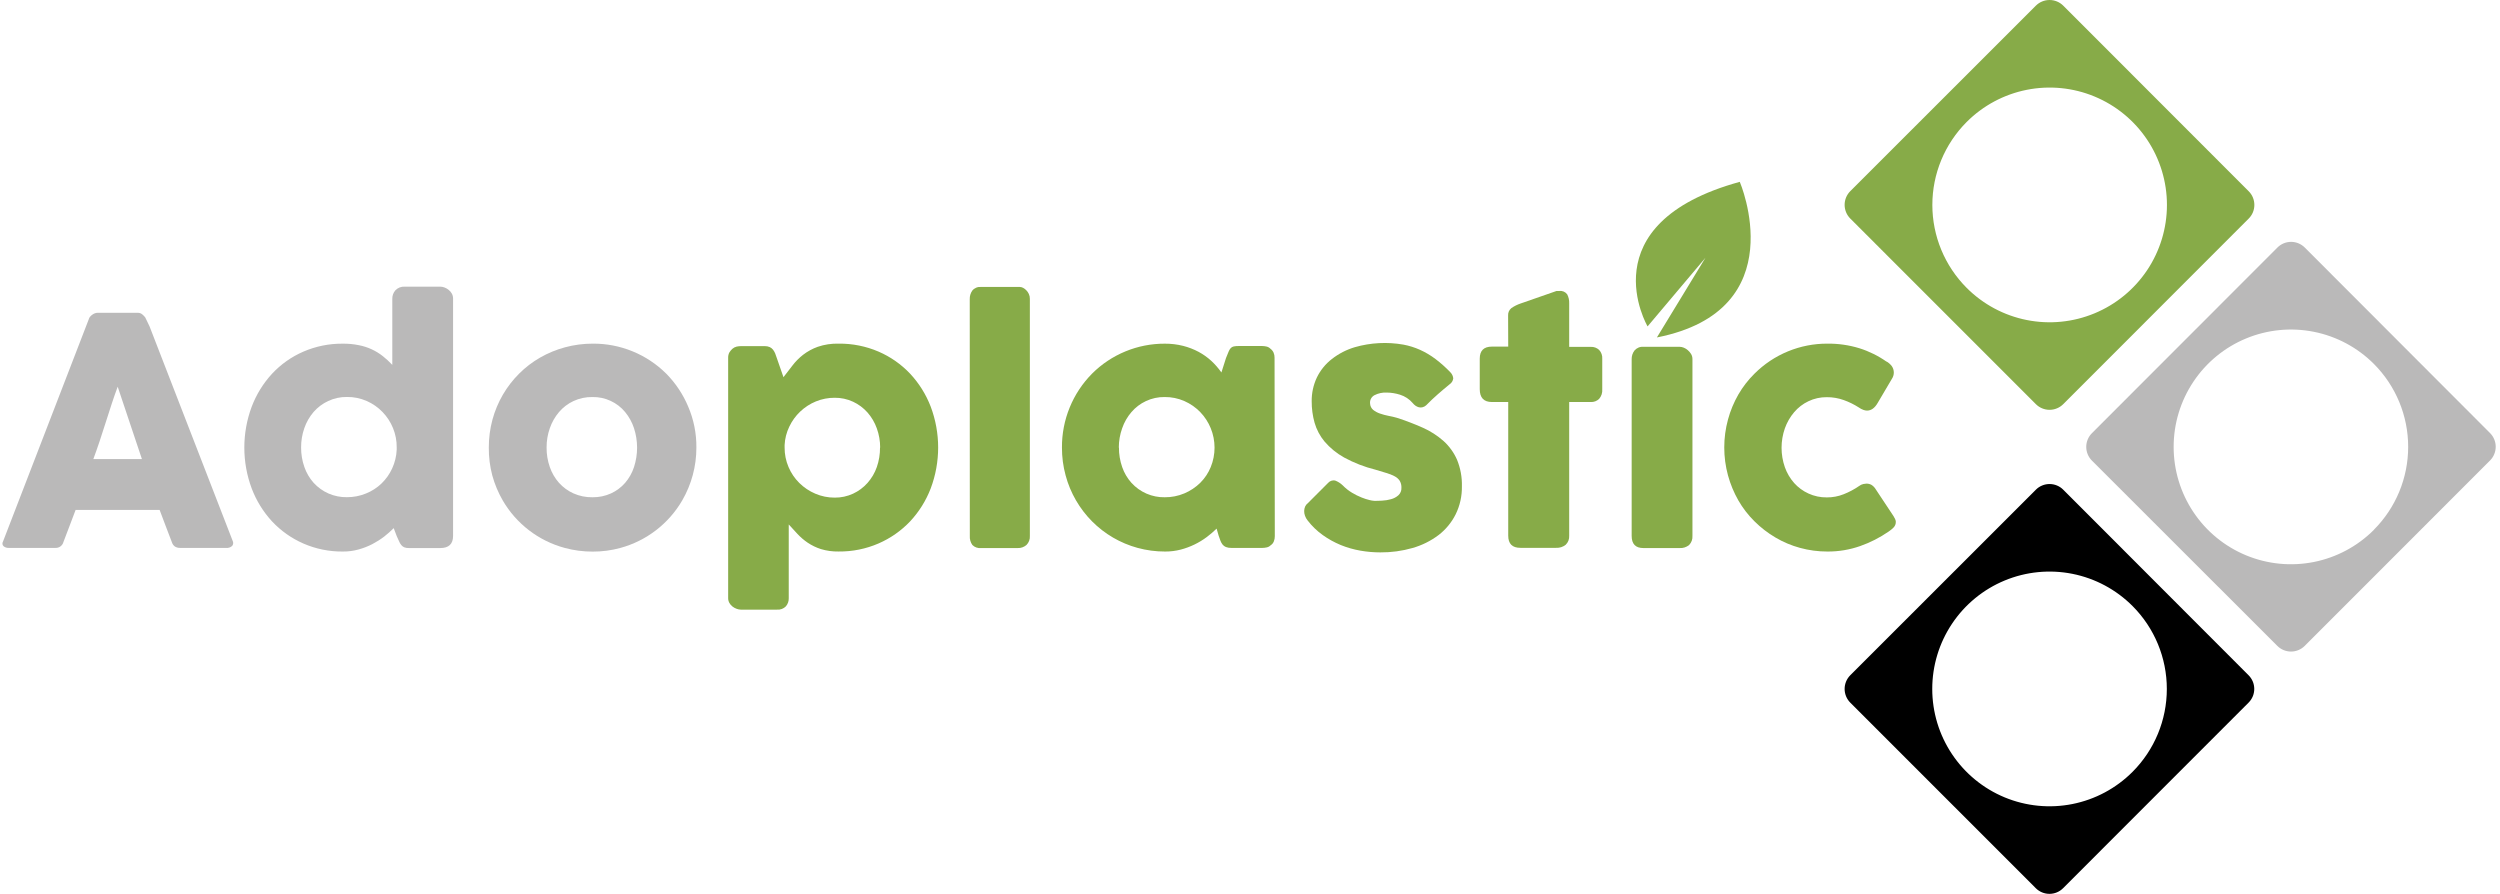 <svg width="179" height="64" viewBox="0 0 179 64" fill="none" xmlns="http://www.w3.org/2000/svg">
<path d="M145.768 28.937C146.028 29.197 146.38 29.343 146.748 29.343C147.115 29.343 147.468 29.197 147.728 28.937L161.005 15.653C161.134 15.525 161.237 15.372 161.307 15.204C161.376 15.035 161.412 14.855 161.412 14.673C161.412 14.49 161.376 14.31 161.307 14.142C161.237 13.973 161.134 13.82 161.005 13.692L147.728 0.405C147.468 0.146 147.115 0 146.748 0C146.38 0 146.028 0.146 145.768 0.405L132.48 13.687C132.221 13.947 132.075 14.3 132.075 14.667C132.075 15.035 132.221 15.388 132.48 15.648L145.768 28.937ZM140.813 8.734C141.987 7.558 143.483 6.757 145.113 6.432C146.742 6.107 148.431 6.273 149.966 6.909C151.501 7.545 152.813 8.621 153.737 10.004C154.66 11.385 155.153 13.01 155.153 14.673C155.153 16.335 154.66 17.96 153.737 19.342C152.813 20.724 151.501 21.801 149.966 22.436C148.431 23.072 146.742 23.238 145.113 22.913C143.483 22.588 141.987 21.787 140.813 20.611C139.24 19.035 138.356 16.899 138.356 14.673C138.356 12.446 139.24 10.31 140.813 8.734V8.734Z" fill="#87AB48"/>
<path d="M178.297 31.017L165.023 17.725C164.894 17.596 164.741 17.493 164.573 17.423C164.405 17.354 164.225 17.317 164.043 17.317C163.86 17.317 163.68 17.354 163.512 17.423C163.344 17.493 163.191 17.596 163.062 17.725L149.78 31.017C149.521 31.277 149.375 31.63 149.375 31.997C149.375 32.365 149.521 32.718 149.78 32.978L163.057 46.246C163.317 46.506 163.67 46.652 164.037 46.652C164.405 46.652 164.757 46.506 165.017 46.246L178.297 32.96C178.551 32.7 178.693 32.352 178.693 31.988C178.693 31.625 178.551 31.276 178.297 31.017V31.017ZM169.972 37.936C168.798 39.112 167.302 39.913 165.673 40.238C164.043 40.563 162.354 40.397 160.819 39.761C159.284 39.126 157.972 38.049 157.049 36.667C156.125 35.285 155.633 33.66 155.633 31.997C155.633 30.335 156.125 28.71 157.049 27.328C157.972 25.946 159.284 24.869 160.819 24.234C162.354 23.598 164.043 23.432 165.673 23.757C167.302 24.082 168.798 24.883 169.972 26.059C171.543 27.634 172.425 29.769 172.425 31.994C172.425 34.219 171.543 36.353 169.972 37.928V37.936Z" fill="#BAB9B9"/>
<path d="M147.728 35.063C147.6 34.934 147.447 34.831 147.279 34.762C147.11 34.692 146.93 34.656 146.748 34.656C146.566 34.656 146.385 34.692 146.217 34.762C146.049 34.831 145.896 34.934 145.768 35.063L132.48 48.347C132.221 48.607 132.075 48.96 132.075 49.328C132.075 49.696 132.221 50.048 132.48 50.309L145.76 63.592C145.888 63.722 146.041 63.824 146.209 63.894C146.378 63.964 146.558 64 146.74 64C146.922 64 147.103 63.964 147.271 63.894C147.439 63.824 147.592 63.722 147.72 63.592L160.997 50.309C161.126 50.18 161.229 50.027 161.299 49.859C161.369 49.691 161.405 49.51 161.405 49.328C161.405 49.145 161.369 48.965 161.299 48.797C161.229 48.629 161.126 48.476 160.997 48.347L147.728 35.063ZM152.688 55.266C151.514 56.442 150.018 57.243 148.388 57.568C146.759 57.893 145.07 57.727 143.535 57.092C142 56.456 140.688 55.379 139.765 53.997C138.841 52.615 138.349 50.99 138.349 49.328C138.349 47.666 138.841 46.041 139.765 44.659C140.688 43.277 142 42.2 143.535 41.564C145.07 40.928 146.759 40.762 148.388 41.087C150.018 41.412 151.514 42.214 152.688 43.39C154.261 44.965 155.145 47.101 155.145 49.328C155.145 51.555 154.261 53.691 152.688 55.266Z" fill="black"/>
<path d="M6.364 22.837C6.377 22.783 6.403 22.732 6.44 22.69C6.484 22.634 6.535 22.585 6.593 22.543C6.651 22.498 6.715 22.462 6.784 22.436C6.846 22.411 6.912 22.397 6.978 22.396H9.865C9.985 22.393 10.102 22.435 10.193 22.514C10.269 22.577 10.338 22.647 10.398 22.724L10.708 23.37L16.657 38.721C16.688 38.779 16.701 38.844 16.695 38.91C16.689 38.975 16.664 39.037 16.623 39.088C16.565 39.141 16.496 39.181 16.422 39.206C16.347 39.23 16.268 39.239 16.19 39.23H12.925C12.785 39.239 12.645 39.205 12.524 39.133C12.417 39.053 12.34 38.941 12.303 38.813C12.151 38.428 12.004 38.043 11.862 37.66C11.721 37.277 11.576 36.893 11.429 36.51H5.414C5.269 36.897 5.124 37.28 4.979 37.66C4.833 38.04 4.687 38.424 4.54 38.813C4.507 38.938 4.431 39.048 4.326 39.124C4.221 39.2 4.092 39.238 3.963 39.23H0.622C0.493 39.236 0.367 39.196 0.265 39.117C0.217 39.077 0.186 39.02 0.176 38.958C0.166 38.895 0.179 38.832 0.213 38.779L6.364 22.837ZM8.427 27.69C8.285 28.076 8.138 28.478 7.991 28.937C7.844 29.397 7.697 29.832 7.556 30.287C7.414 30.741 7.267 31.187 7.12 31.629C6.973 32.07 6.826 32.485 6.682 32.871H10.162L8.427 27.69Z" fill="#BAB9B9"/>
<path d="M28.189 37.815C27.973 38.031 27.744 38.234 27.504 38.422C27.237 38.625 26.953 38.805 26.656 38.96C26.341 39.121 26.01 39.25 25.669 39.343C25.306 39.444 24.931 39.493 24.554 39.49C23.577 39.501 22.609 39.304 21.714 38.913C20.872 38.544 20.113 38.008 19.483 37.337C18.849 36.651 18.353 35.848 18.022 34.974C17.318 33.086 17.318 31.007 18.022 29.119C18.353 28.244 18.849 27.442 19.483 26.755C20.111 26.082 20.87 25.546 21.714 25.18C22.61 24.791 23.578 24.596 24.554 24.607C24.936 24.603 25.318 24.639 25.693 24.715C26.322 24.836 26.912 25.106 27.414 25.503C27.654 25.694 27.88 25.901 28.089 26.125V21.399C28.083 21.174 28.161 20.956 28.309 20.787C28.394 20.697 28.497 20.627 28.612 20.582C28.727 20.536 28.85 20.517 28.973 20.524H31.522C31.629 20.526 31.735 20.547 31.834 20.587C31.943 20.628 32.045 20.687 32.133 20.763C32.224 20.835 32.299 20.924 32.354 21.026C32.412 21.134 32.441 21.255 32.44 21.378V38.369C32.44 38.952 32.133 39.241 31.522 39.241H29.288C29.169 39.246 29.049 39.227 28.937 39.186C28.855 39.148 28.783 39.091 28.727 39.02C28.664 38.941 28.612 38.852 28.574 38.758C28.53 38.65 28.472 38.522 28.404 38.38L28.189 37.815ZM21.559 32.038C21.556 32.515 21.635 32.988 21.793 33.438C21.937 33.854 22.161 34.238 22.454 34.567C22.755 34.898 23.123 35.162 23.533 35.34C23.944 35.517 24.387 35.606 24.835 35.599C25.302 35.602 25.766 35.513 26.199 35.336C26.615 35.171 26.995 34.927 27.317 34.617C27.638 34.307 27.897 33.941 28.081 33.535C28.274 33.114 28.384 32.659 28.404 32.196V32.038C28.41 31.564 28.32 31.094 28.141 30.655C27.967 30.225 27.711 29.832 27.388 29.499C27.066 29.165 26.682 28.897 26.257 28.712C25.812 28.516 25.331 28.417 24.845 28.423C24.381 28.416 23.922 28.515 23.501 28.712C23.1 28.897 22.742 29.165 22.452 29.499C22.161 29.839 21.936 30.231 21.79 30.655C21.634 31.101 21.556 31.571 21.559 32.044V32.038Z" fill="#BAB9B9"/>
<path d="M34.999 32.044C34.997 31.366 35.085 30.691 35.262 30.037C35.433 29.412 35.684 28.812 36.01 28.252C36.33 27.705 36.719 27.202 37.167 26.755C37.614 26.307 38.119 25.92 38.668 25.605C39.229 25.283 39.829 25.035 40.453 24.867C41.105 24.691 41.778 24.603 42.453 24.605C43.426 24.599 44.391 24.786 45.291 25.155C46.192 25.523 47.011 26.066 47.702 26.753C48.373 27.432 48.907 28.235 49.276 29.116C49.672 30.042 49.871 31.039 49.861 32.046C49.864 33.376 49.513 34.682 48.846 35.833C47.873 37.504 46.282 38.725 44.416 39.233C43.772 39.409 43.107 39.497 42.44 39.495C41.764 39.497 41.092 39.409 40.44 39.233C38.569 38.73 36.972 37.508 35.997 35.833C35.673 35.272 35.421 34.672 35.249 34.047C35.076 33.393 34.992 32.719 34.999 32.044ZM39.136 32.044C39.131 32.52 39.209 32.993 39.367 33.443C39.51 33.859 39.734 34.242 40.025 34.572C40.313 34.892 40.664 35.149 41.057 35.326C41.486 35.517 41.952 35.612 42.421 35.604C42.88 35.611 43.334 35.516 43.752 35.326C44.137 35.148 44.481 34.892 44.76 34.572C45.044 34.241 45.259 33.858 45.395 33.443C45.689 32.538 45.689 31.564 45.395 30.66C45.257 30.238 45.042 29.846 44.76 29.504C44.476 29.16 44.118 28.885 43.713 28.699C43.309 28.512 42.867 28.42 42.421 28.428C41.95 28.419 41.484 28.518 41.057 28.717C40.66 28.902 40.309 29.171 40.025 29.504C39.736 29.845 39.513 30.237 39.367 30.66C39.211 31.104 39.133 31.572 39.136 32.044Z" fill="#BAB9B9"/>
<path d="M52.435 24.978C52.523 24.9 52.628 24.845 52.742 24.817C52.843 24.796 52.944 24.785 53.047 24.783H54.758C54.88 24.779 55.002 24.803 55.115 24.852C55.206 24.895 55.286 24.959 55.349 25.038C55.41 25.119 55.461 25.207 55.501 25.3C55.543 25.403 55.582 25.516 55.619 25.634L56.096 27.007L56.737 26.175C56.957 25.886 57.214 25.627 57.501 25.403C57.819 25.159 58.173 24.966 58.55 24.831C59.031 24.668 59.536 24.591 60.044 24.605C61.027 24.593 62.003 24.788 62.907 25.177C63.757 25.544 64.524 26.08 65.161 26.753C65.801 27.438 66.303 28.24 66.639 29.116C67.349 31.003 67.349 33.084 66.639 34.971C66.303 35.847 65.801 36.649 65.161 37.334C64.523 38.005 63.756 38.541 62.907 38.91C62.004 39.302 61.028 39.499 60.044 39.488C59.615 39.496 59.187 39.438 58.776 39.314C58.44 39.206 58.121 39.051 57.828 38.855C57.562 38.675 57.318 38.465 57.099 38.23C56.886 38.004 56.679 37.778 56.474 37.55V42.833C56.48 43.044 56.408 43.249 56.272 43.411C56.191 43.495 56.092 43.561 55.982 43.602C55.872 43.643 55.754 43.66 55.637 43.65H53.042C52.941 43.648 52.841 43.628 52.748 43.592C52.642 43.555 52.543 43.502 52.454 43.434C52.36 43.363 52.283 43.274 52.225 43.172C52.165 43.066 52.134 42.947 52.136 42.825V25.616C52.132 25.485 52.161 25.356 52.22 25.24C52.28 25.143 52.352 25.055 52.435 24.978V24.978ZM63.02 32.051C63.021 31.581 62.94 31.115 62.781 30.673C62.632 30.254 62.405 29.867 62.112 29.533C61.824 29.209 61.473 28.947 61.08 28.764C60.669 28.573 60.221 28.477 59.768 28.48C59.304 28.478 58.843 28.567 58.414 28.743C57.577 29.088 56.898 29.733 56.511 30.552C56.313 30.963 56.199 31.409 56.178 31.865V32.036C56.174 32.518 56.269 32.997 56.459 33.441C56.639 33.867 56.901 34.254 57.23 34.58C57.56 34.906 57.948 35.166 58.374 35.347C58.815 35.536 59.289 35.633 59.768 35.63C60.221 35.634 60.669 35.537 61.08 35.347C61.473 35.165 61.824 34.904 62.112 34.58C62.407 34.248 62.635 33.861 62.781 33.441C62.937 32.992 63.014 32.519 63.009 32.044L63.02 32.051Z" fill="#87AB48"/>
<path d="M69.434 21.42C69.427 21.201 69.491 20.987 69.615 20.808C69.689 20.716 69.785 20.645 69.894 20.599C70.002 20.553 70.12 20.535 70.237 20.545H73.014C73.097 20.547 73.179 20.569 73.253 20.608C73.339 20.653 73.417 20.713 73.484 20.784C73.559 20.86 73.62 20.949 73.665 21.047C73.716 21.156 73.741 21.276 73.738 21.396V38.369C73.747 38.489 73.729 38.609 73.687 38.721C73.645 38.834 73.579 38.936 73.494 39.02C73.321 39.172 73.097 39.251 72.867 39.241H70.242C70.129 39.253 70.014 39.239 69.906 39.201C69.799 39.163 69.701 39.101 69.62 39.02C69.487 38.831 69.423 38.6 69.439 38.369L69.434 21.42Z" fill="#87AB48"/>
<path d="M91.276 38.393C91.278 38.518 91.254 38.643 91.208 38.76C91.165 38.875 91.086 38.973 90.982 39.039C90.903 39.12 90.8 39.175 90.688 39.196C90.592 39.217 90.493 39.229 90.394 39.23H88.161C88.03 39.235 87.898 39.213 87.775 39.167C87.683 39.13 87.602 39.071 87.539 38.994C87.474 38.91 87.421 38.816 87.384 38.716C87.345 38.605 87.3 38.487 87.256 38.358L87.109 37.849C86.889 38.064 86.656 38.264 86.411 38.448C85.852 38.867 85.217 39.174 84.542 39.351C84.177 39.445 83.801 39.492 83.424 39.49C82.757 39.492 82.092 39.404 81.448 39.228C80.215 38.891 79.092 38.236 78.191 37.329C77.745 36.88 77.359 36.375 77.041 35.827C76.716 35.268 76.466 34.667 76.299 34.042C76.121 33.39 76.033 32.717 76.036 32.041C76.03 31.061 76.217 30.089 76.587 29.182C76.957 28.274 77.502 27.449 78.191 26.753C78.875 26.069 79.688 25.527 80.583 25.159C81.477 24.79 82.436 24.603 83.403 24.607C83.845 24.604 84.286 24.657 84.715 24.765C85.101 24.863 85.474 25.008 85.825 25.195C86.156 25.373 86.463 25.592 86.739 25.847C87.004 26.095 87.244 26.37 87.453 26.669L87.781 25.637C87.857 25.45 87.917 25.295 87.967 25.18C88.003 25.083 88.058 24.994 88.127 24.917C88.185 24.86 88.257 24.821 88.337 24.804C88.452 24.782 88.569 24.773 88.686 24.775H90.376C90.475 24.778 90.573 24.789 90.67 24.809C90.782 24.832 90.884 24.888 90.964 24.97C91.063 25.043 91.141 25.14 91.19 25.253C91.238 25.368 91.261 25.491 91.258 25.616L91.276 38.393ZM80.117 32.044C80.113 32.52 80.191 32.993 80.348 33.443C80.492 33.86 80.718 34.244 81.012 34.572C81.313 34.903 81.68 35.166 82.09 35.344C82.5 35.522 82.943 35.611 83.39 35.604C83.875 35.609 84.355 35.514 84.802 35.326C85.224 35.148 85.608 34.892 85.936 34.572C86.26 34.25 86.516 33.866 86.689 33.443C87.053 32.551 87.053 31.552 86.689 30.66C86.513 30.23 86.258 29.838 85.936 29.504C85.612 29.171 85.227 28.903 84.802 28.717C84.357 28.521 83.876 28.422 83.39 28.428C82.927 28.421 82.468 28.52 82.049 28.717C81.651 28.903 81.298 29.171 81.012 29.504C80.719 29.844 80.494 30.236 80.348 30.66C80.189 31.104 80.108 31.572 80.107 32.044H80.117Z" fill="#87AB48"/>
<path d="M96.14 34.753C96.337 34.957 96.561 35.133 96.804 35.279C97.022 35.411 97.251 35.525 97.489 35.62C97.676 35.697 97.869 35.759 98.066 35.806C98.178 35.835 98.292 35.854 98.407 35.861C98.549 35.861 98.733 35.861 98.956 35.846C99.173 35.836 99.388 35.802 99.596 35.743C99.79 35.692 99.97 35.597 100.121 35.465C100.196 35.397 100.255 35.312 100.293 35.218C100.331 35.124 100.348 35.023 100.342 34.922C100.35 34.745 100.307 34.569 100.216 34.417C100.123 34.283 99.999 34.174 99.853 34.1C99.668 34.002 99.473 33.925 99.271 33.868C99.04 33.8 98.78 33.721 98.484 33.63C97.701 33.436 96.947 33.143 96.24 32.758C95.71 32.464 95.236 32.078 94.841 31.618C94.51 31.221 94.265 30.76 94.122 30.263C93.983 29.765 93.915 29.25 93.917 28.733C93.91 28.141 94.038 27.555 94.292 27.02C94.543 26.507 94.907 26.058 95.358 25.708C95.851 25.323 96.412 25.034 97.011 24.857C98.142 24.533 99.331 24.471 100.489 24.676C100.898 24.753 101.297 24.878 101.677 25.049C102.07 25.227 102.441 25.448 102.785 25.708C103.167 25.998 103.525 26.319 103.856 26.666C103.968 26.781 104.037 26.931 104.053 27.091C104.043 27.177 104.014 27.26 103.969 27.333C103.923 27.407 103.862 27.47 103.79 27.517C103.496 27.758 103.213 27.995 102.945 28.231C102.677 28.467 102.399 28.725 102.113 29.019C102.039 29.087 101.949 29.136 101.851 29.16C101.765 29.183 101.674 29.183 101.588 29.16C101.502 29.138 101.422 29.099 101.349 29.048C101.273 28.994 101.205 28.929 101.147 28.856C100.907 28.576 100.592 28.369 100.239 28.26C99.932 28.163 99.612 28.111 99.289 28.108C98.983 28.092 98.677 28.158 98.405 28.299C98.301 28.356 98.216 28.442 98.161 28.548C98.106 28.653 98.084 28.772 98.098 28.89C98.101 28.977 98.122 29.063 98.16 29.142C98.198 29.221 98.252 29.29 98.318 29.347C98.465 29.462 98.63 29.551 98.806 29.61C99.006 29.68 99.21 29.735 99.418 29.775C99.619 29.811 99.817 29.858 100.014 29.914C100.649 30.118 101.273 30.357 101.882 30.628C102.419 30.867 102.917 31.187 103.357 31.576C103.772 31.951 104.102 32.409 104.325 32.921C104.571 33.525 104.689 34.173 104.672 34.824C104.684 35.519 104.53 36.207 104.223 36.83C103.931 37.413 103.51 37.921 102.992 38.317C102.437 38.734 101.808 39.046 101.139 39.236C100.39 39.451 99.614 39.557 98.835 39.551C98.357 39.551 97.879 39.51 97.407 39.427C96.926 39.344 96.454 39.209 96.001 39.026C95.545 38.837 95.112 38.598 94.71 38.311C94.298 38.017 93.931 37.663 93.623 37.261C93.542 37.161 93.479 37.049 93.437 36.928C93.396 36.817 93.377 36.699 93.379 36.581C93.382 36.474 93.405 36.367 93.447 36.269C93.491 36.172 93.559 36.088 93.644 36.024L95.106 34.562C95.166 34.497 95.243 34.448 95.327 34.421C95.412 34.393 95.502 34.387 95.589 34.404C95.794 34.481 95.982 34.6 96.14 34.753V34.753Z" fill="#87AB48"/>
<path d="M107.981 22.588C107.975 22.488 107.993 22.389 108.033 22.297C108.073 22.206 108.135 22.126 108.212 22.063C108.417 21.921 108.64 21.809 108.876 21.73L111.448 20.834C111.484 20.831 111.52 20.831 111.556 20.834H111.653C111.759 20.82 111.867 20.836 111.966 20.878C112.064 20.921 112.149 20.989 112.212 21.076C112.314 21.273 112.363 21.494 112.354 21.716V24.836H113.905C114.122 24.826 114.335 24.904 114.495 25.051C114.576 25.137 114.637 25.239 114.676 25.35C114.715 25.462 114.73 25.58 114.721 25.697V27.866C114.732 27.991 114.717 28.117 114.679 28.237C114.64 28.356 114.577 28.467 114.495 28.562C114.417 28.637 114.324 28.695 114.223 28.734C114.121 28.772 114.013 28.79 113.905 28.785H112.354V38.353C112.362 38.474 112.344 38.594 112.301 38.707C112.258 38.819 112.191 38.921 112.104 39.005C111.91 39.161 111.664 39.24 111.414 39.225H108.861C108.278 39.225 107.989 38.936 107.989 38.353V28.785H106.824C106.242 28.785 105.95 28.479 105.95 27.866V25.679C105.95 25.105 106.242 24.817 106.824 24.817H107.989L107.981 22.588Z" fill="#87AB48"/>
<path d="M116.827 25.718C116.822 25.492 116.894 25.272 117.032 25.093C117.11 25.003 117.208 24.932 117.318 24.886C117.429 24.84 117.548 24.821 117.667 24.831H120.263C120.364 24.833 120.464 24.854 120.557 24.893C120.664 24.937 120.764 24.998 120.851 25.075C120.942 25.154 121.021 25.247 121.084 25.35C121.148 25.461 121.181 25.587 121.179 25.715V38.369C121.187 38.488 121.171 38.608 121.13 38.72C121.089 38.832 121.025 38.934 120.943 39.02C120.752 39.178 120.509 39.257 120.263 39.241H117.667C117.108 39.241 116.827 38.952 116.827 38.369V25.718Z" fill="#87AB48"/>
<path d="M133.113 34.798C133.201 34.73 133.303 34.681 133.412 34.656C133.484 34.64 133.558 34.63 133.632 34.627C133.754 34.625 133.875 34.653 133.984 34.709C134.12 34.792 134.233 34.908 134.312 35.047L135.582 36.964C135.622 37.029 135.658 37.097 135.69 37.166C135.719 37.224 135.736 37.286 135.74 37.35C135.743 37.428 135.731 37.506 135.703 37.579C135.675 37.651 135.632 37.718 135.577 37.773C135.468 37.882 135.349 37.98 135.22 38.064C134.591 38.498 133.907 38.846 133.186 39.099C132.434 39.363 131.642 39.495 130.845 39.49C130.181 39.492 129.52 39.403 128.88 39.228C128.262 39.06 127.67 38.81 127.119 38.484C126.574 38.163 126.071 37.775 125.623 37.329C125.171 36.883 124.782 36.378 124.465 35.827C124.145 35.265 123.896 34.666 123.725 34.042C123.368 32.73 123.368 31.346 123.725 30.035C123.894 29.41 124.143 28.81 124.465 28.249C124.782 27.701 125.172 27.197 125.623 26.753C126.309 26.068 127.123 25.525 128.019 25.157C128.916 24.788 129.876 24.6 130.845 24.605C131.619 24.596 132.389 24.707 133.128 24.933C133.83 25.153 134.494 25.482 135.094 25.907L135.06 25.873C135.215 25.96 135.349 26.078 135.456 26.219C135.548 26.354 135.597 26.512 135.597 26.675C135.597 26.838 135.548 26.996 135.456 27.131L134.446 28.843C134.236 29.213 133.979 29.399 133.677 29.399C133.587 29.397 133.498 29.379 133.415 29.347C133.298 29.303 133.188 29.244 133.086 29.171C132.75 28.957 132.391 28.78 132.016 28.646C131.625 28.506 131.213 28.435 130.798 28.438C130.344 28.433 129.895 28.532 129.486 28.727C129.092 28.913 128.742 29.182 128.46 29.515C128.17 29.857 127.946 30.248 127.796 30.67C127.481 31.571 127.481 32.552 127.796 33.453C127.943 33.869 128.169 34.252 128.46 34.583C128.746 34.902 129.095 35.158 129.486 35.336C129.897 35.525 130.345 35.62 130.798 35.614C131.213 35.617 131.625 35.54 132.01 35.386C132.399 35.232 132.769 35.035 133.113 34.798V34.798Z" fill="#87AB48"/>
<path d="M117.967 23.37C117.967 23.37 113.661 16.018 124.568 13.02C124.568 13.02 128.52 22.21 118.634 24.161L122.111 18.455L117.967 23.37Z" fill="#87AB48"/>
</svg>
